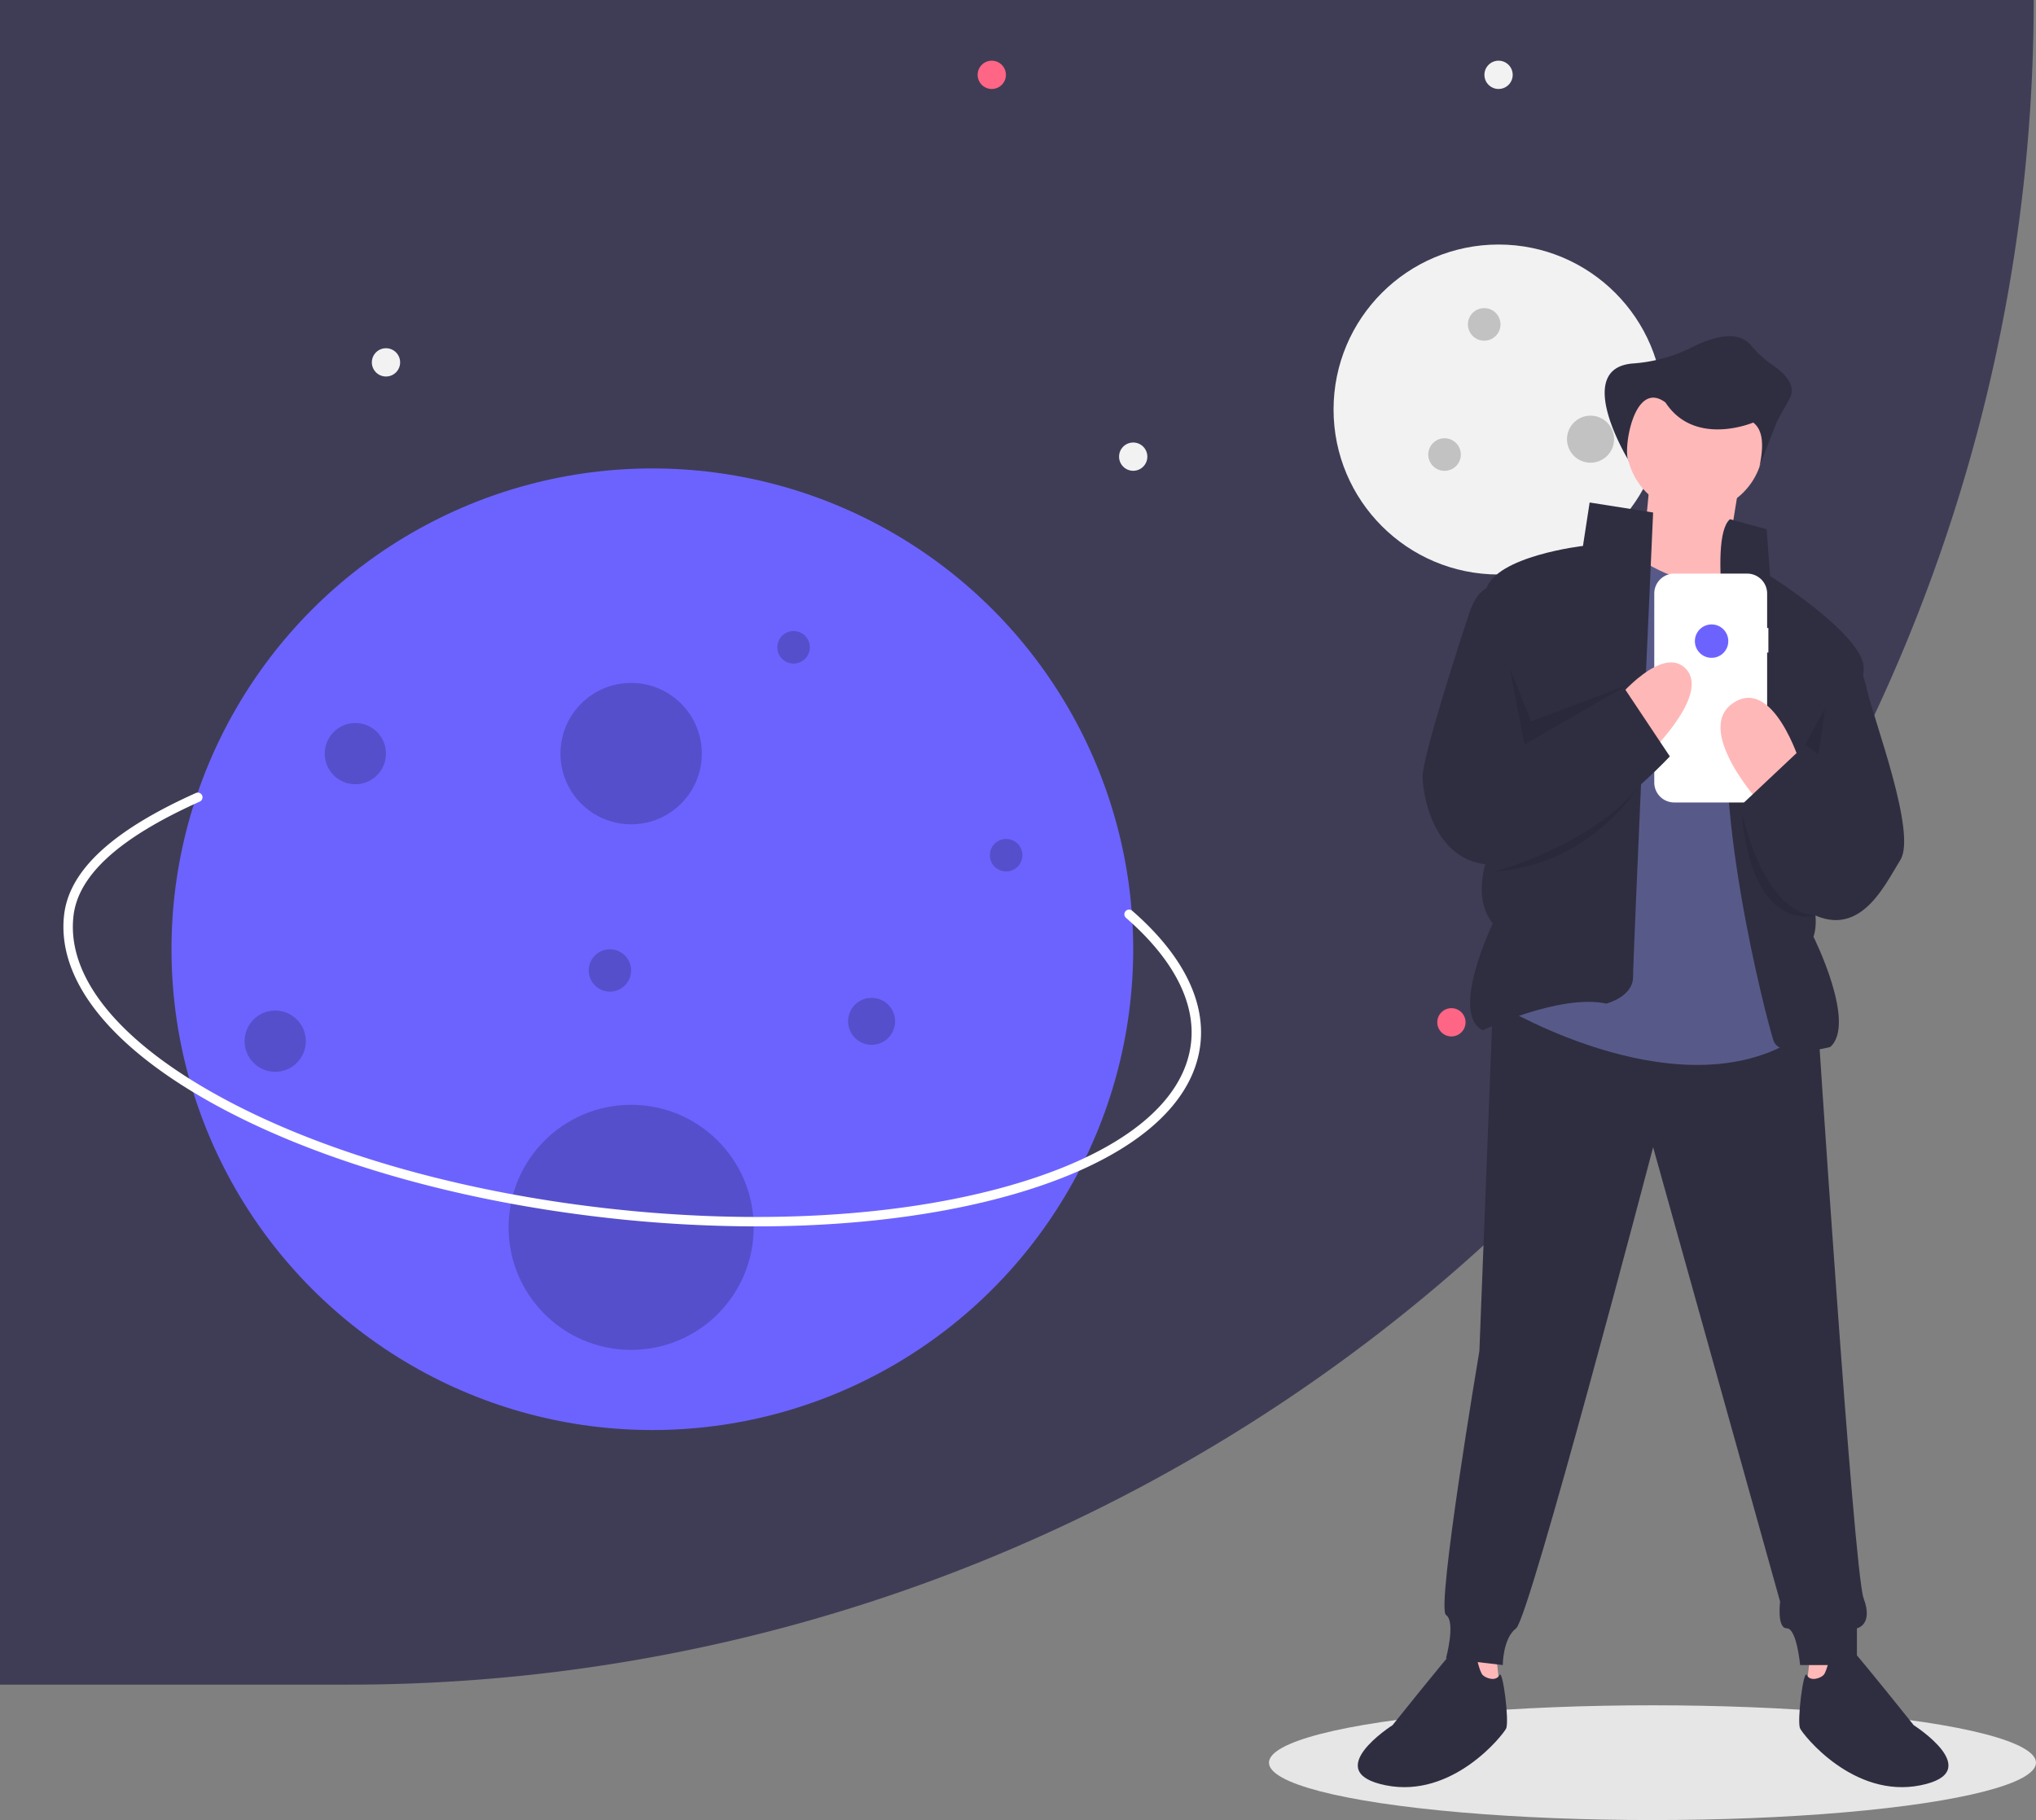 <svg id="a0910be2-6cb3-414b-9b74-c9f97494131d"
     data-name="Layer 1"
     xmlns="http://www.w3.org/2000/svg"
     width="887"
     height="793"
     viewBox="0 0 887 793"
><rect x="0" y="0" width="887" height="793" fill="#808080" stroke="none"/><title>lost_online</title>
  <ellipse cx="719.917"
           cy="768"
           rx="167.083"
           ry="25"
           fill="#e6e6e6"
  />
  <path d="M0,0H886a0,0,0,0,1,0,0V.001A733.999,733.999,0,0,1,152.001,734H0a0,0,0,0,1,0,0V0A0,0,0,0,1,0,0Z"
        fill="#3f3d56"
  />
  <circle cx="652.859"
          cy="178.425"
          r="71.883"
          fill="#f2f2f2"
  />
  <circle cx="432.075"
          cy="32.605"
          r="6.161"
          fill="#ff6584"
  />
  <circle cx="632.321"
          cy="445.419"
          r="6.161"
          fill="#ff6584"
  />
  <circle cx="652.859"
          cy="32.605"
          r="6.161"
          fill="#f2f2f2"
  />
  <circle cx="739.119"
          cy="329.38"
          r="6.161"
          fill="#f2f2f2"
  />
  <circle cx="493.689"
          cy="198.963"
          r="6.161"
          fill="#f2f2f2"
  />
  <circle cx="168.161"
          cy="157.887"
          r="6.161"
          fill="#f2f2f2"
  />
  <circle cx="284.201"
          cy="413.585"
          r="209.488"
          fill="#6c63ff"
  />
  <circle cx="274.959"
          cy="328.353"
          r="30.807"
          opacity="0.2"
  />
  <circle cx="274.959"
          cy="534.76"
          r="53.399"
          opacity="0.2"
  />
  <circle cx="119.897"
          cy="453.635"
          r="13.35"
          opacity="0.2"
  />
  <circle cx="646.606"
          cy="141.346"
          r="7.097"
          opacity="0.2"
  />
  <circle cx="345.724"
          cy="282.032"
          r="7.097"
          opacity="0.2"
  />
  <circle cx="265.717"
          cy="422.828"
          r="9.242"
          opacity="0.2"
  />
  <circle cx="629.332"
          cy="198.046"
          r="7.097"
          opacity="0.2"
  />
  <circle cx="438.328"
          cy="372.619"
          r="7.097"
          opacity="0.2"
  />
  <circle cx="692.927"
          cy="191.353"
          r="10.251"
          opacity="0.2"
  />
  <circle cx="379.721"
          cy="444.998"
          r="10.251"
          opacity="0.2"
  />
  <circle cx="154.812"
          cy="328.353"
          r="13.35"
          opacity="0.2"
  />
  <path d="M486.089,587.838a586.023,586.023,0,0,1-65.929-3.81c-65.831-7.476-126.546-25.142-170.959-49.743-44.957-24.902-67.962-54.061-64.777-82.104,2.206-19.429,20.985-36.819,57.41-53.162a2.054,2.054,0,0,1,1.682,3.749c-34.987,15.697-52.981,32.012-55.01,49.877-2.985,26.285,19.277,54.003,62.686,78.048,43.952,24.346,104.124,41.837,169.432,49.254,65.308,7.417,127.869,3.863,176.162-10.006,47.696-13.699,75.607-35.718,78.591-62.003,2.02-17.782-7.775-36.637-28.325-54.526a2.054,2.054,0,0,1,2.698-3.099c21.615,18.817,31.888,38.904,29.709,58.088-3.185,28.043-32.142,51.301-81.538,65.487C565.758,583.124,527.371,587.838,486.089,587.838Z"
        transform="translate(-156.5 -53.5)"
        fill="#fff"
  />
  <polygon points="651.786 721.101 653.241 734.201 640.142 732.745 640.142 716.734 651.786 721.101"
           fill="#ffb8b8"
  />
  <polygon points="788.607 721.101 787.151 734.201 800.251 732.745 800.251 716.734 788.607 721.101"
           fill="#ffb8b8"
  />
  <path d="M806.83,492.226l-5.822,149.921s-18.922,112.077-14.555,114.988,0,18.922,0,18.922l24.744,2.911s0-11.644,5.822-16.011,59.677-209.598,59.677-209.598l55.311,197.954s-1.456,11.644,2.911,11.644,5.822,16.011,5.822,16.011H965.485v-16.011s7.278-1.456,2.911-13.1-20.378-257.631-20.378-257.631Z"
        transform="translate(-156.5 -53.5)"
        fill="#2f2e41"
  />
  <path d="M799.553,774.601s-7.278-4.367-10.189-1.456-26.2,32.022-26.2,32.022-32.022,20.378-2.911,26.2,50.944-21.833,52.4-24.744-1.456-26.2-2.911-23.289-5.822,1.456-7.278,0S799.553,774.601,799.553,774.601Z"
        transform="translate(-156.5 -53.5)"
        fill="#2f2e41"
  />
  <path d="M953.84,774.601s7.278-4.367,10.189-1.456,26.2,32.022,26.2,32.022,32.022,20.378,2.911,26.2-50.944-21.833-52.4-24.744,1.456-26.2,2.911-23.289,5.822,1.456,7.278,0S953.84,774.601,953.84,774.601Z"
        transform="translate(-156.5 -53.5)"
        fill="#2f2e41"
  />
  <circle cx="738.391"
          cy="193.466"
          r="29.839"
          fill="#ffb8b8"
  />
  <polygon points="718.741 210.205 714.374 255.327 749.307 262.605 758.041 208.75 718.741 210.205"
           fill="#ffb8b8"
  />
  <path d="M911.629,298.638s-8.733,18.922-40.755-1.456L811.197,492.226s80.055,48.033,130.999,11.644L924.729,307.371Z"
        transform="translate(-156.5 -53.5)"
        fill="#575a89"
  />
  <path d="M876.696,276.805l-27.655-4.367L846.13,291.36s-37.844,4.367-42.211,18.922l4.367,107.71s-13.1,23.289-1.456,37.844c0,0-18.922,39.3-4.367,46.577,0,0,33.477-16.011,53.855-11.644,0,0,11.644-2.911,11.644-11.644S876.696,276.805,876.696,276.805Z"
        transform="translate(-156.5 -53.5)"
        fill="#2f2e41"
  />
  <path d="M910.174,279.716l16.011,4.367,1.456,20.378s39.3,24.744,40.755,39.3-29.111,84.422-29.111,84.422,11.644,20.378,7.278,33.478c0,0,18.922,37.844,7.278,48.033,0,0-21.833,5.822-24.744-2.911s-29.111-109.166-17.467-157.199C911.629,349.582,899.985,288.449,910.174,279.716Z"
        transform="translate(-156.5 -53.5)"
        fill="#2f2e41"
  />
  <path d="M926.913,327.118h-.548V312.11a8.686,8.686,0,0,0-8.686-8.686h-31.797a8.686,8.686,0,0,0-8.686,8.686v82.337a8.686,8.686,0,0,0,8.686,8.686h31.797a8.686,8.686,0,0,0,8.686-8.686V337.802h.548Z"
        transform="translate(-156.5 -53.5)"
        fill="#fff"
  />
  <path d="M940.74,385.971S929.096,348.127,911.629,359.771s11.644,43.666,11.644,43.666Z"
        transform="translate(-156.5 -53.5)"
        fill="#ffb8b8"
  />
  <path d="M860.685,358.315s20.378-24.744,30.566-13.1-17.467,37.844-17.467,37.844Z"
        transform="translate(-156.5 -53.5)"
        fill="#ffb8b8"
  />
  <path d="M808.286,308.827s-7.278-1.456-11.644,11.644-20.378,62.588-20.378,71.322,5.822,43.666,37.844,37.844,69.866-46.577,69.866-46.577l-20.378-30.566-43.666,26.2Z"
        transform="translate(-156.5 -53.5)"
        fill="#2f2e41"
  />
  <polygon points="658.075 293.062 664.158 324.465 709.28 298.266 667.069 314.277 657.763 291.188 658.075 293.062"
           opacity="0.1"
  />
  <polygon points="786.424 324.465 792.246 328.832 795.157 308.454 786.424 324.465"
           opacity="0.1"
  />
  <path d="M807.558,433.276s42.753-11.631,62.86-37.11C870.418,396.166,849.769,430.365,807.558,433.276Z"
        transform="translate(-156.5 -53.5)"
        opacity="0.1"
  />
  <path d="M915.268,407.076s9.003,44.059,32.157,45.318C947.425,452.395,919.635,460.931,915.268,407.076Z"
        transform="translate(-156.5 -53.5)"
        opacity="0.1"
  />
  <path d="M962.574,337.938s4.367,2.911,7.278,16.011,21.833,62.588,14.555,74.233-18.922,37.844-43.666,20.378l-24.744-45.122,24.744-23.289,10.189,7.278Z"
        transform="translate(-156.5 -53.5)"
        fill="#2f2e41"
  />
  <path d="M866.246,254.534s-25.025-40.558,1.63-42.667a67.956,67.956,0,0,0,25.562-6.965c8.836-4.496,19.957-7.914,25.876-.992a43.978,43.978,0,0,0,8.946,8.288c5.199,3.448,11.214,9.037,7.883,15.033l-5.461,9.829-7.645,19.659c1.78-8.479,1.825-15.599-2.73-19.113,0,0-25.416,10.816-38.225-8.737C867.743,218.11,863.181,251.973,866.246,254.534Z"
        transform="translate(-156.5 -53.5)"
        fill="#2f2e41"
  />
  <circle cx="745.668"
          cy="279.343"
          r="7.278"
          fill="#6c63ff"
  />
</svg>
